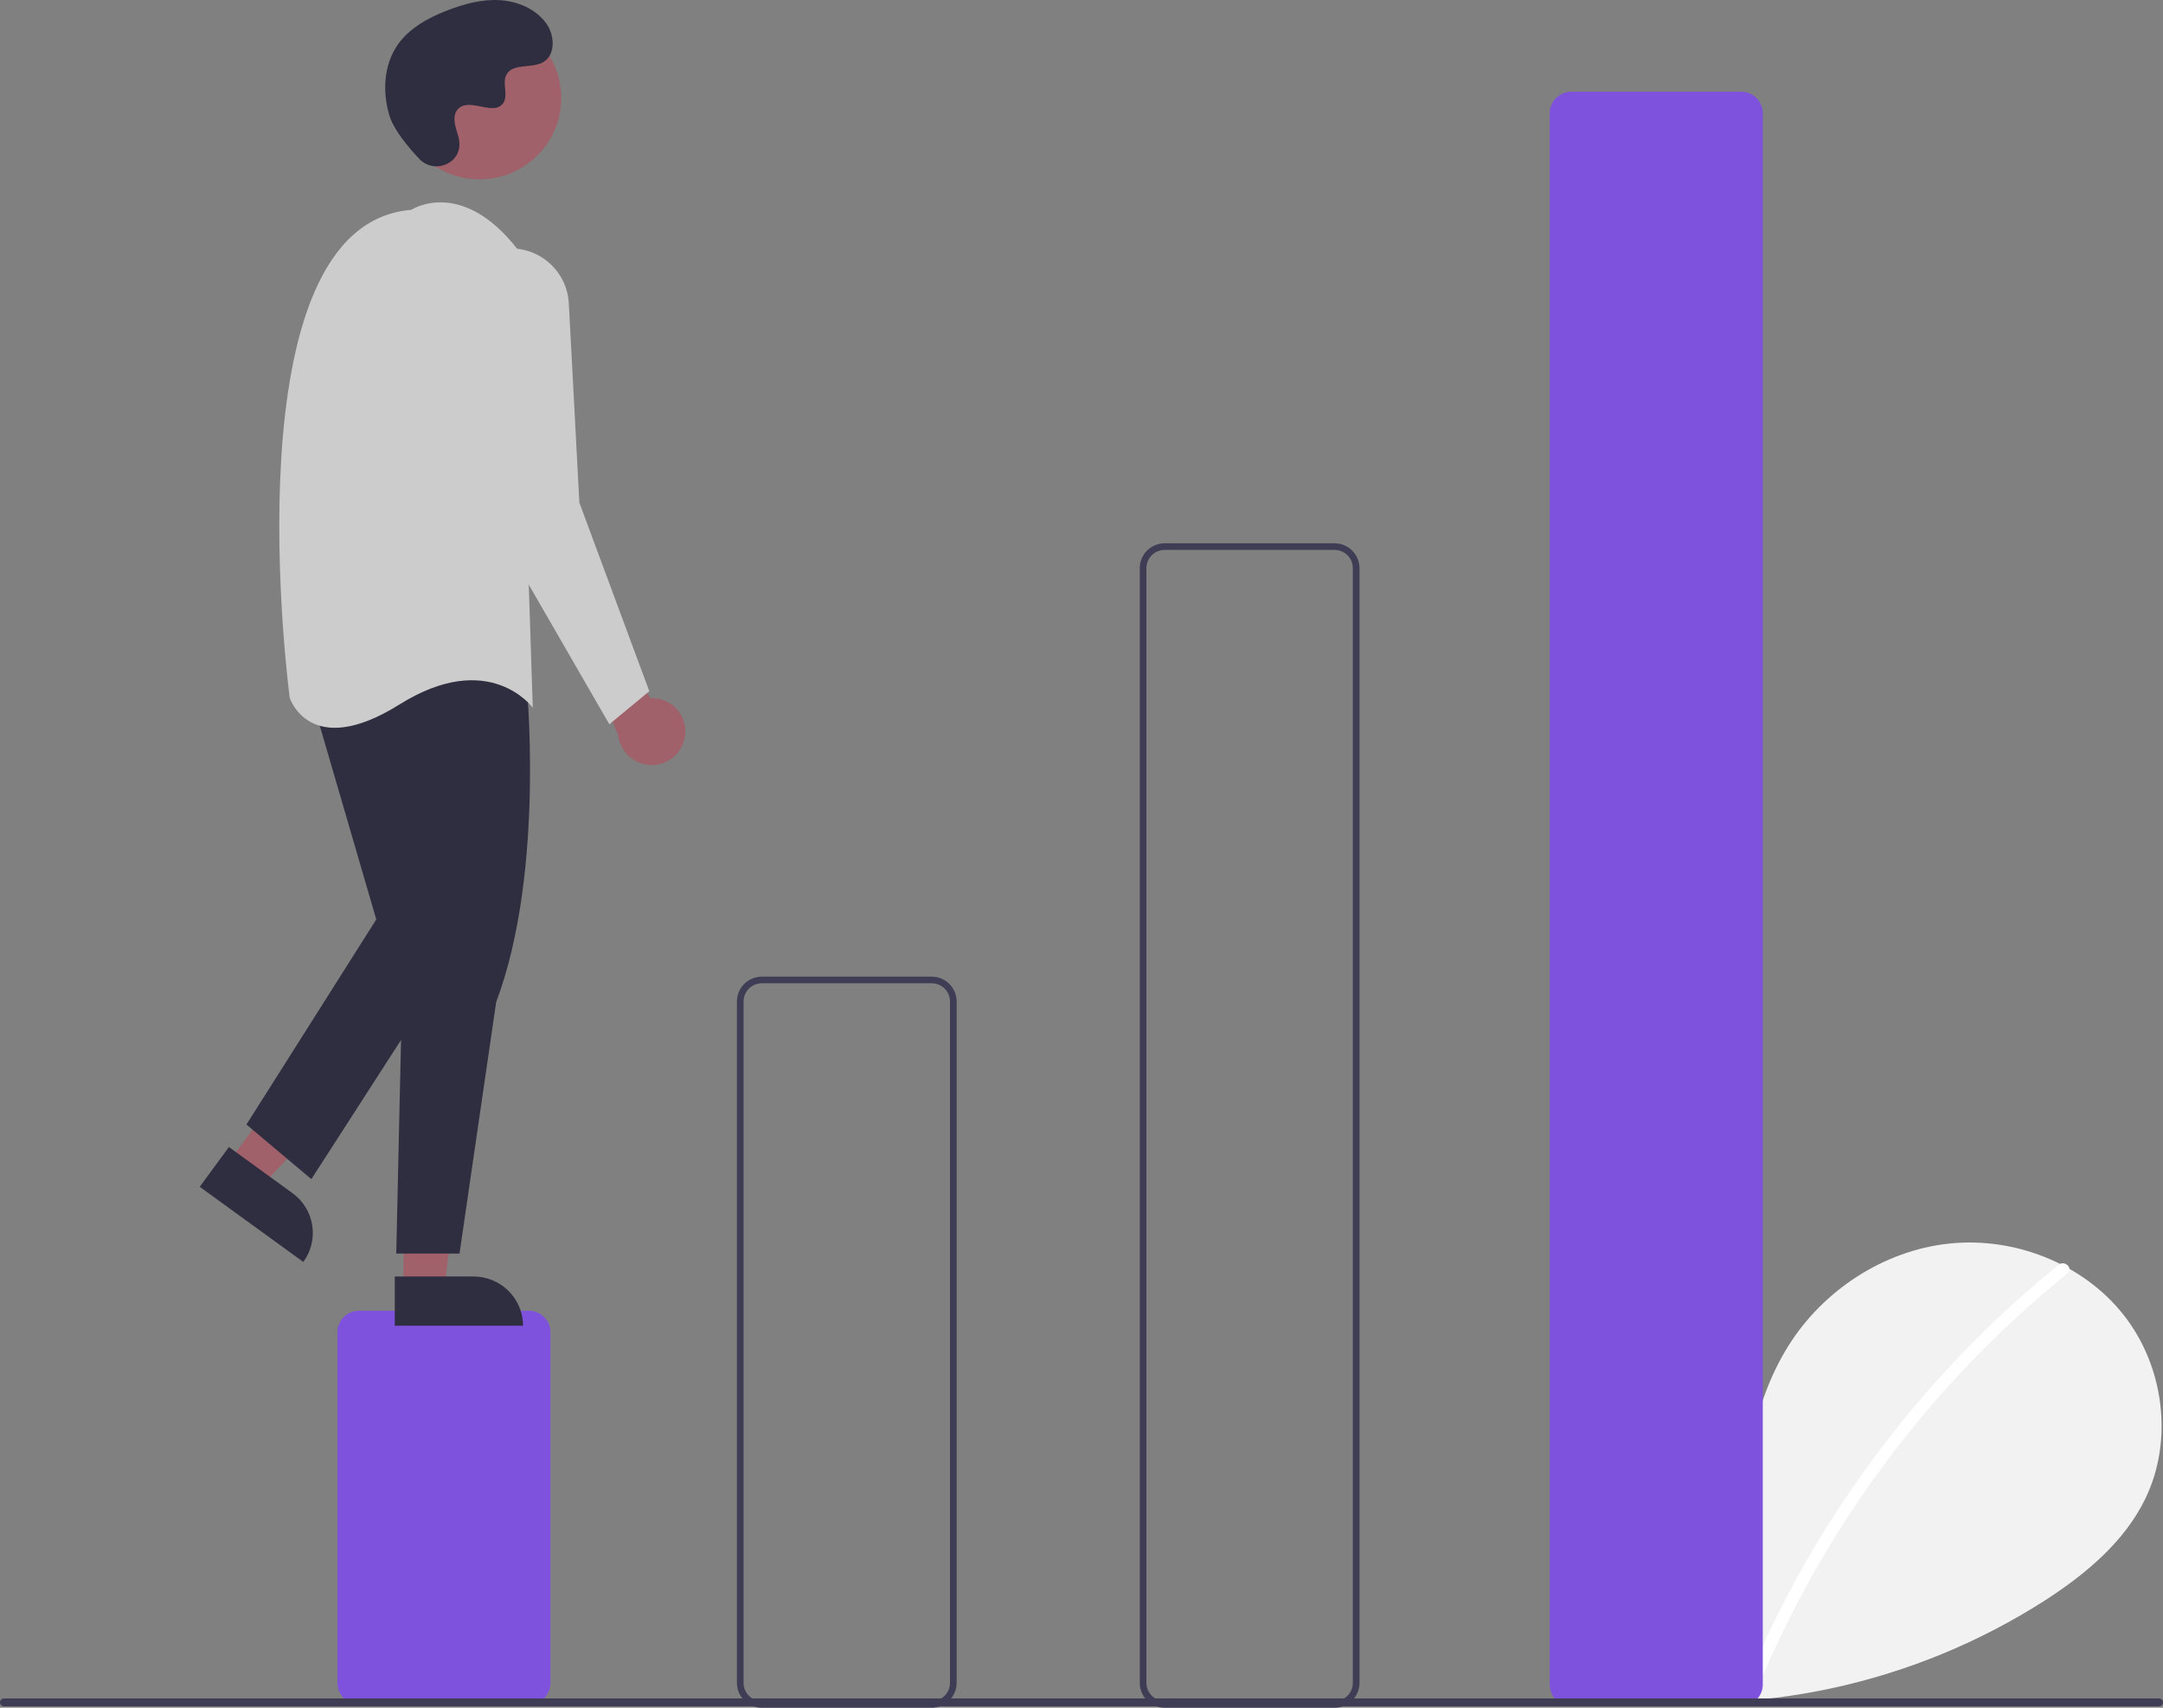 <svg width="76" height="60" viewBox="0 0 76 60" fill="none" xmlns="http://www.w3.org/2000/svg">
<rect x="0" y="0" width="76" height="60" fill="#808080" stroke="none"/>
<g clip-path="url(#clip0)">
<path d="M56.693 59.279C55.641 58.396 55.002 57.001 55.17 55.643C55.337 54.285 56.375 53.036 57.721 52.748C59.068 52.459 60.602 53.258 61.011 54.564C61.236 52.045 61.496 49.42 62.844 47.275C64.064 45.333 66.179 43.943 68.47 43.694C70.761 43.445 73.174 44.385 74.602 46.181C76.031 47.978 76.381 50.59 75.38 52.653C74.643 54.173 73.285 55.304 71.862 56.224C67.263 59.172 61.748 60.371 56.33 59.6" fill="#F2F2F2"/>
<path d="M72.337 44.437C70.446 45.967 68.712 47.678 67.159 49.545C64.728 52.458 62.761 55.724 61.326 59.228C61.221 59.484 61.639 59.596 61.743 59.343C64.09 53.647 67.838 48.626 72.642 44.74C72.858 44.566 72.551 44.263 72.337 44.437Z" fill="white"/>
<path d="M18.581 59.884H12.615C12.413 59.883 12.22 59.804 12.078 59.662C11.935 59.521 11.855 59.329 11.855 59.128V46.808C11.855 46.608 11.935 46.416 12.078 46.274C12.22 46.133 12.413 46.053 12.615 46.053H18.581C18.783 46.053 18.976 46.133 19.119 46.274C19.261 46.416 19.341 46.608 19.341 46.808V59.128C19.341 59.329 19.261 59.521 19.119 59.662C18.976 59.804 18.783 59.883 18.581 59.884Z" fill="#7F52DD"/>
<path d="M32.736 60H26.77C26.537 60 26.314 59.908 26.15 59.744C25.985 59.581 25.893 59.359 25.892 59.128V35.185C25.893 34.954 25.985 34.733 26.15 34.569C26.314 34.406 26.537 34.314 26.77 34.314H32.736C32.968 34.314 33.191 34.406 33.356 34.569C33.52 34.733 33.613 34.954 33.613 35.185V59.128C33.613 59.359 33.52 59.581 33.356 59.744C33.191 59.908 32.968 60 32.736 60ZM26.77 34.546C26.599 34.547 26.436 34.614 26.315 34.734C26.194 34.854 26.127 35.016 26.126 35.185V59.128C26.127 59.298 26.194 59.46 26.315 59.58C26.436 59.7 26.599 59.767 26.77 59.767H32.736C32.906 59.767 33.07 59.7 33.191 59.58C33.311 59.46 33.379 59.298 33.379 59.128V35.185C33.379 35.016 33.311 34.854 33.191 34.734C33.07 34.614 32.906 34.547 32.736 34.546H26.77Z" fill="#3F3D56"/>
<path d="M46.891 60H40.925C40.692 60 40.469 59.908 40.304 59.744C40.14 59.581 40.047 59.359 40.047 59.128V19.96C40.047 19.729 40.14 19.507 40.304 19.344C40.469 19.18 40.692 19.088 40.925 19.088H46.891C47.123 19.088 47.346 19.18 47.511 19.344C47.675 19.507 47.768 19.729 47.768 19.96V59.128C47.768 59.359 47.675 59.581 47.511 59.744C47.346 59.908 47.123 60 46.891 60ZM40.925 19.321C40.754 19.321 40.59 19.388 40.47 19.508C40.349 19.628 40.281 19.79 40.281 19.96V59.128C40.281 59.298 40.349 59.46 40.47 59.58C40.59 59.7 40.754 59.767 40.925 59.768H46.891C47.061 59.767 47.225 59.7 47.345 59.58C47.466 59.46 47.534 59.298 47.534 59.128V19.96C47.534 19.79 47.466 19.628 47.345 19.508C47.225 19.388 47.061 19.321 46.891 19.321H40.925Z" fill="#3F3D56"/>
<path d="M61.178 59.942H55.211C55.01 59.942 54.817 59.862 54.674 59.72C54.532 59.579 54.451 59.387 54.451 59.186V3.979C54.451 3.778 54.532 3.586 54.674 3.445C54.817 3.303 55.01 3.223 55.211 3.223H61.178C61.379 3.223 61.572 3.303 61.715 3.445C61.857 3.586 61.938 3.778 61.938 3.979V59.186C61.938 59.387 61.857 59.579 61.715 59.72C61.572 59.862 61.379 59.942 61.178 59.942Z" fill="#7F52DD"/>
<path d="M24.072 25.844C24.094 25.674 24.078 25.502 24.025 25.34C23.973 25.177 23.885 25.028 23.768 24.902C23.651 24.777 23.508 24.679 23.349 24.614C23.189 24.55 23.018 24.521 22.846 24.53L20.767 20.739L20.299 22.367L21.723 25.84C21.757 26.126 21.895 26.39 22.111 26.581C22.327 26.772 22.607 26.878 22.896 26.879C23.186 26.879 23.465 26.774 23.682 26.583C23.899 26.393 24.038 26.13 24.072 25.844V25.844Z" fill="#A0616A"/>
<path d="M8.05 40.809L9.208 41.649L13.021 37.61L11.312 36.37L8.05 40.809Z" fill="#A0616A"/>
<path d="M10.657 44.338L7.017 41.697L8.044 40.3L10.277 41.92C10.65 42.191 10.9 42.597 10.971 43.051C11.043 43.504 10.93 43.967 10.657 44.338L10.657 44.338Z" fill="#2F2E41"/>
<path d="M14.178 45.256L15.613 45.256L16.295 39.76L14.178 39.76L14.178 45.256Z" fill="#A0616A"/>
<path d="M18.378 46.579L13.871 46.579L13.871 44.849L16.637 44.849C17.099 44.849 17.542 45.031 17.868 45.356C18.195 45.68 18.378 46.12 18.378 46.579Z" fill="#2F2E41"/>
<path d="M18.485 23.82C18.485 23.82 19.187 30.561 17.433 35.21L16.146 44.043H13.923L14.157 33.583L13.338 24.285C13.338 24.285 14.976 20.1 18.485 23.82Z" fill="#2F2E41"/>
<path d="M10.882 24.284L13.221 32.304L8.659 39.51L10.94 41.428L16.146 33.35L14.625 23.471L10.882 24.284Z" fill="#2F2E41"/>
<path d="M16.848 6.301C18.435 6.301 19.721 5.023 19.721 3.446C19.721 1.87 18.435 0.592 16.848 0.592C15.261 0.592 13.975 1.87 13.975 3.446C13.975 5.023 15.261 6.301 16.848 6.301Z" fill="#A0616A"/>
<path d="M14.45 7.373C14.45 7.373 16.204 6.211 18.193 8.768L18.72 24.866C18.72 24.866 17.199 22.773 14.04 24.749C10.882 26.725 10.18 24.517 10.18 24.517C10.18 24.517 7.957 7.896 14.45 7.373Z" fill="#CCCCCC"/>
<path d="M18.052 8.728C18.556 8.755 19.033 8.966 19.39 9.322C19.747 9.677 19.959 10.151 19.986 10.652L20.357 17.66L22.814 24.285L21.41 25.447L16.848 17.543L15.914 11.047C15.871 10.749 15.895 10.446 15.985 10.158C16.074 9.871 16.226 9.607 16.431 9.385C16.635 9.163 16.887 8.989 17.167 8.876C17.447 8.762 17.749 8.711 18.052 8.728Z" fill="#CCCCCC"/>
<path d="M14.737 5.588C15.207 6.085 16.079 5.818 16.14 5.139C16.145 5.086 16.145 5.033 16.139 4.98C16.108 4.68 15.933 4.407 15.975 4.089C15.984 4.01 16.014 3.934 16.061 3.87C16.435 3.372 17.314 4.093 17.667 3.642C17.884 3.365 17.629 2.93 17.795 2.621C18.015 2.214 18.664 2.415 19.072 2.191C19.525 1.943 19.498 1.252 19.2 0.831C18.836 0.319 18.198 0.045 17.567 0.006C16.937 -0.034 16.311 0.136 15.723 0.363C15.054 0.622 14.392 0.98 13.98 1.564C13.48 2.274 13.432 3.229 13.682 4.059C13.834 4.565 14.354 5.182 14.737 5.588Z" fill="#2F2E41"/>
<path d="M75.861 59.951H0.139C0.102 59.951 0.067 59.936 0.041 59.91C0.015 59.884 0 59.849 0 59.812C0 59.776 0.015 59.741 0.041 59.715C0.067 59.689 0.102 59.674 0.139 59.674H75.861C75.898 59.674 75.933 59.689 75.959 59.715C75.985 59.741 76 59.776 76 59.812C76 59.849 75.985 59.884 75.959 59.91C75.933 59.936 75.898 59.951 75.861 59.951Z" fill="#3F3D56"/>
</g>
<defs>
<clipPath id="clip0">
<rect width="76" height="60" fill="white"/>
</clipPath>
</defs>
</svg>
